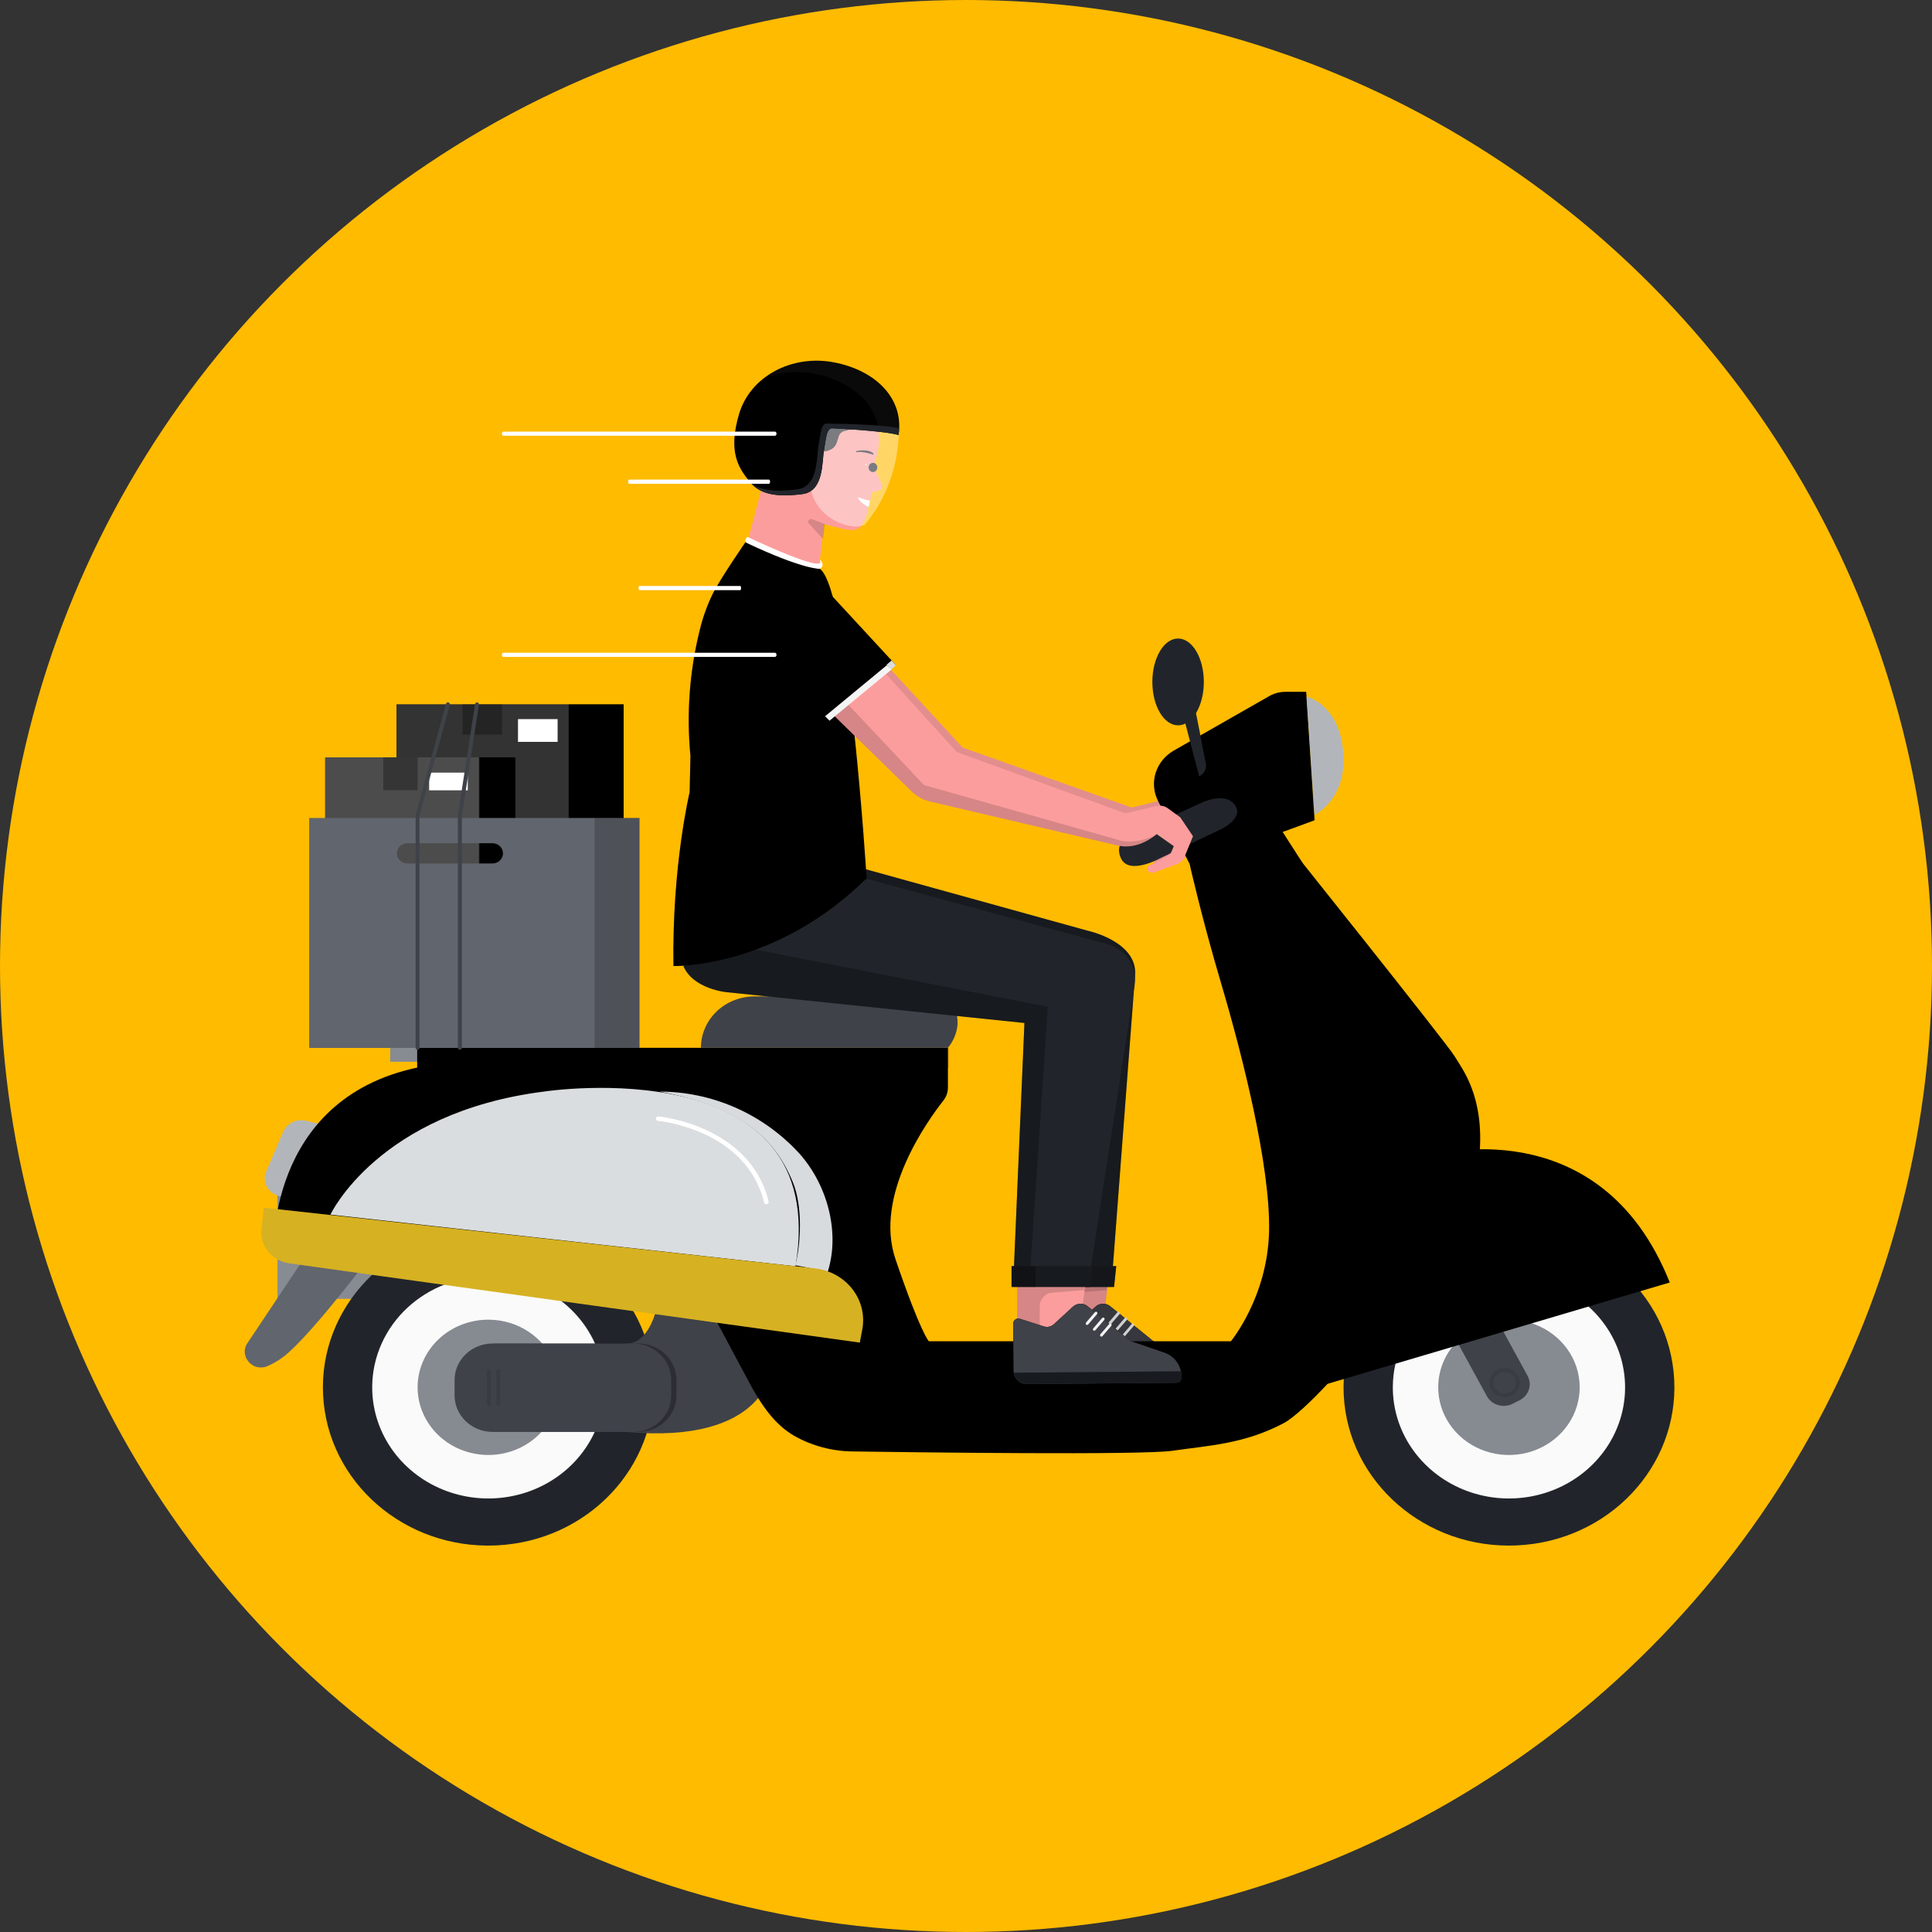 <svg width="90" height="90" viewBox="0 0 90 90" fill="none" xmlns="http://www.w3.org/2000/svg">
<rect x="0" y="0" width="90" height="90" fill="#333333" stroke="none"/>
<circle cx="45" cy="45" r="45" fill="#FFBB00"/>
<path d="M22.718 37.864H18.178V40.057H22.718V37.864Z" fill="#868A91"/>
<g opacity="0.2">
<g opacity="0.2">
<path opacity="0.2" d="M22.417 37.864H18.178V40.057H22.417V37.864Z" fill="white"/>
</g>
</g>
<path d="M22.718 41.992H18.178V44.186H22.718V41.992Z" fill="#868A91"/>
<g opacity="0.2">
<g opacity="0.2">
<path opacity="0.2" d="M22.417 41.992H18.178V44.186H22.417V41.992Z" fill="white"/>
</g>
</g>
<path d="M22.718 47.268H18.178V49.462H22.718V47.268Z" fill="#868A91"/>
<g opacity="0.2">
<g opacity="0.2">
<path opacity="0.2" d="M22.417 47.268H18.178V49.462H22.417V47.268Z" fill="white"/>
</g>
</g>
<path d="M22.718 50.3H18.178V52.494H22.718V50.3Z" fill="#868A91"/>
<g opacity="0.2">
<g opacity="0.2">
<path opacity="0.2" d="M22.417 50.3H18.178V52.494H22.417V50.3Z" fill="white"/>
</g>
</g>
<path d="M22.718 55.28H18.178V57.473H22.718V55.28Z" fill="#868A91"/>
<g opacity="0.2">
<g opacity="0.2">
<path opacity="0.2" d="M22.417 55.28H18.178V57.473H22.417V55.28Z" fill="white"/>
</g>
</g>
<path d="M17.467 55.28H12.927V57.473H17.467V55.28Z" fill="#868A91"/>
<g opacity="0.2">
<g opacity="0.2">
<path opacity="0.2" d="M17.165 55.28H12.927V57.473H17.165V55.28Z" fill="white"/>
</g>
</g>
<path d="M22.718 58.312H18.178V60.505H22.718V58.312Z" fill="#868A91"/>
<g opacity="0.2">
<g opacity="0.2">
<path opacity="0.2" d="M22.417 58.312H18.178V60.505H22.417V58.312Z" fill="white"/>
</g>
</g>
<path d="M17.467 58.312H12.927V60.505H17.467V58.312Z" fill="#868A91"/>
<g opacity="0.2">
<g opacity="0.2">
<path opacity="0.2" d="M17.165 58.312H12.927V60.505H17.165V58.312Z" fill="white"/>
</g>
</g>
<path d="M22.718 63.732H18.178V65.925H22.718V63.732Z" fill="#868A91"/>
<g opacity="0.2">
<g opacity="0.2">
<path opacity="0.2" d="M22.417 63.732H18.178V65.925H22.417V63.732Z" fill="white"/>
</g>
</g>
<path d="M22.718 67.736H18.178V69.929H22.718V67.736Z" fill="#868A91"/>
<g opacity="0.2">
<g opacity="0.2">
<path opacity="0.2" d="M22.417 67.736H18.178V69.929H22.417V67.736Z" fill="white"/>
</g>
</g>
<path d="M73.365 56.062H68.821V58.127H73.365V56.062Z" fill="#B2B6BB"/>
<path d="M73.365 60.043H68.821V62.108H73.365V60.043Z" fill="#B2B6BB"/>
<path d="M69.903 66.089H73.365V64.023H69.314" fill="#B2B6BB"/>
<g opacity="0.3">
<g opacity="0.3">
<path opacity="0.3" d="M73.365 56.062H68.821V58.127H73.365V56.062Z" fill="white"/>
</g>
</g>
<g opacity="0.3">
<g opacity="0.3">
<path opacity="0.3" d="M73.365 60.043H68.821V62.108H73.365V60.043Z" fill="white"/>
</g>
</g>
<g opacity="0.3">
<g opacity="0.3">
<path opacity="0.3" d="M73.365 66.089H68.84L68.818 64.023H73.365V66.089Z" fill="white"/>
</g>
</g>
<g opacity="0.3">
<g opacity="0.3">
<path opacity="0.3" d="M68.82 68.005H73.365V70.07H68.842L68.82 68.005Z" fill="white"/>
</g>
</g>
<path d="M55.279 37.781L54.688 37.359C54.615 37.306 54.53 37.271 54.44 37.254C54.351 37.237 54.258 37.24 54.17 37.262L52.722 37.62L44.844 34.825L41.267 30.938L39.095 33.148L42.704 36.62C42.946 36.868 43.256 37.044 43.599 37.127L52.327 39.104C53.343 39.363 54.183 38.57 54.183 38.57L54.986 39.125L54.891 39.374C54.855 39.469 54.785 39.547 54.694 39.596L53.859 40.04C53.818 40.061 53.787 40.096 53.771 40.137C53.763 40.161 53.761 40.186 53.763 40.212C53.766 40.236 53.774 40.261 53.788 40.282C53.801 40.304 53.819 40.323 53.84 40.338C53.861 40.352 53.886 40.362 53.911 40.368L53.957 40.376C53.991 40.382 54.026 40.379 54.059 40.368L55.149 39.967C55.229 39.938 55.302 39.892 55.362 39.834C55.423 39.776 55.469 39.706 55.5 39.629L55.888 38.657L55.279 37.781Z" fill="#FC9D9D"/>
<path opacity="0.15" d="M52.304 38.826L43.322 36.372L39.642 32.523L38.993 33.066L42.703 36.62C42.944 36.868 43.255 37.044 43.598 37.127L52.326 39.104C53.16 39.317 53.877 38.818 54.105 38.635C52.977 39.148 52.304 38.826 52.304 38.826Z" fill="black"/>
<path d="M38.563 27.551L41.73 30.979L38.862 33.404L36.108 30.008L38.563 27.551Z" fill="black"/>
<path d="M38.681 33.16L41.533 30.768L41.737 30.99L38.892 33.42L38.681 33.16Z" fill="#F4F4F4"/>
<path opacity="0.1" d="M55.279 37.78L54.688 37.358C54.615 37.306 54.53 37.27 54.44 37.253C54.351 37.236 54.258 37.239 54.17 37.261L52.722 37.62L44.844 34.825L41.491 31.183L41.732 30.979L38.565 27.551L36.108 30.009L38.862 33.404L39.121 33.185L42.706 36.62C42.948 36.867 43.258 37.043 43.601 37.127L52.33 39.104C52.376 39.116 52.423 39.125 52.469 39.133H52.495C52.54 39.14 52.584 39.145 52.627 39.148H52.652C52.693 39.148 52.735 39.148 52.776 39.148H52.787C52.83 39.148 52.871 39.148 52.913 39.14H52.94C52.98 39.14 53.02 39.129 53.058 39.122H53.081C53.117 39.115 53.152 39.108 53.182 39.099H53.199C53.237 39.089 53.273 39.078 53.308 39.068L53.336 39.059C53.37 39.047 53.404 39.036 53.437 39.022L53.456 39.015L53.543 38.978L53.561 38.971L53.652 38.927L53.673 38.916C53.701 38.902 53.73 38.887 53.756 38.871H53.766L53.839 38.828L53.853 38.82L53.93 38.765L53.942 38.756C53.988 38.726 54.029 38.697 54.062 38.671C54.141 38.611 54.185 38.574 54.185 38.574L54.21 38.592L54.988 39.129L54.893 39.379C54.858 39.473 54.788 39.552 54.696 39.6L53.861 40.044C53.82 40.066 53.789 40.1 53.773 40.142C53.765 40.166 53.763 40.191 53.765 40.216C53.768 40.241 53.776 40.265 53.79 40.287C53.803 40.309 53.821 40.327 53.842 40.342C53.864 40.357 53.888 40.367 53.914 40.372L53.959 40.381C53.993 40.387 54.029 40.384 54.061 40.372L55.149 39.967C55.229 39.937 55.302 39.892 55.362 39.834C55.423 39.775 55.47 39.705 55.5 39.629L55.888 38.657L55.279 37.78Z" fill="black"/>
<path d="M48.435 59.809L48.43 61.958L51.359 61.889L51.659 59.379L48.435 59.809Z" fill="#FC9D9D"/>
<path opacity="0.15" d="M51.549 60.095L49.948 60.228C49.813 60.273 49.695 60.358 49.612 60.47C49.529 60.581 49.485 60.715 49.485 60.853V61.933L48.435 61.961V59.882L51.585 59.81L51.549 60.095Z" fill="black"/>
<path d="M48.246 61.675L48.266 63.845C48.266 63.928 48.282 64.01 48.314 64.088C48.344 64.163 48.388 64.233 48.445 64.293C48.5 64.35 48.566 64.396 48.641 64.428C48.713 64.459 48.792 64.475 48.871 64.475L55.847 64.414C55.881 64.414 55.914 64.406 55.944 64.393C55.975 64.379 56.002 64.359 56.024 64.335C56.072 64.283 56.097 64.215 56.096 64.146C56.094 63.897 56.016 63.654 55.873 63.445C55.738 63.247 55.54 63.095 55.307 63.012L53.726 62.477L51.721 60.855C51.623 60.772 51.496 60.729 51.367 60.734C51.237 60.738 51.114 60.79 51.023 60.879L50.147 61.684C50.085 61.741 50.009 61.782 49.925 61.801C49.843 61.82 49.758 61.816 49.678 61.791L48.554 61.432C48.519 61.42 48.481 61.418 48.444 61.425C48.406 61.432 48.371 61.447 48.342 61.471C48.311 61.495 48.287 61.526 48.271 61.561C48.254 61.597 48.245 61.636 48.246 61.675Z" fill="black"/>
<path d="M48.246 61.675L48.266 63.845C48.266 63.928 48.282 64.01 48.314 64.088C48.344 64.163 48.388 64.233 48.445 64.293C48.5 64.35 48.566 64.396 48.641 64.428C48.713 64.459 48.792 64.475 48.871 64.475L55.847 64.414C55.881 64.414 55.914 64.406 55.944 64.393C55.975 64.379 56.002 64.359 56.024 64.335C56.072 64.283 56.097 64.215 56.096 64.146C56.094 63.897 56.016 63.654 55.873 63.445C55.738 63.247 55.54 63.095 55.307 63.012L53.726 62.477L51.721 60.855C51.623 60.772 51.496 60.729 51.367 60.734C51.237 60.738 51.114 60.79 51.023 60.879L50.147 61.684C50.085 61.741 50.009 61.782 49.925 61.801C49.843 61.82 49.758 61.816 49.678 61.791L48.554 61.432C48.519 61.42 48.481 61.418 48.444 61.425C48.406 61.432 48.371 61.447 48.342 61.471C48.311 61.495 48.287 61.526 48.271 61.561C48.254 61.597 48.245 61.636 48.246 61.675Z" fill="#3F4249"/>
<path d="M48.876 64.473L55.847 64.413C55.881 64.412 55.914 64.405 55.944 64.391C55.975 64.377 56.002 64.358 56.024 64.334C56.072 64.281 56.098 64.214 56.096 64.145C56.098 64.055 56.086 63.966 56.062 63.88L48.279 63.946C48.302 64.09 48.373 64.224 48.483 64.326C48.588 64.42 48.727 64.473 48.872 64.473H48.876Z" fill="#21252B"/>
<path opacity="0.3" d="M48.876 64.473L55.847 64.413C55.881 64.412 55.914 64.405 55.944 64.391C55.975 64.377 56.002 64.358 56.024 64.334C56.072 64.281 56.098 64.214 56.096 64.145C56.098 64.055 56.086 63.966 56.062 63.88L48.279 63.946C48.302 64.09 48.373 64.224 48.483 64.326C48.588 64.42 48.727 64.473 48.872 64.473H48.876Z" fill="black"/>
<path d="M51.684 61.721C51.677 61.721 51.669 61.719 51.662 61.716C51.655 61.713 51.649 61.709 51.644 61.704C51.638 61.697 51.633 61.69 51.63 61.682C51.626 61.674 51.625 61.666 51.624 61.657C51.625 61.648 51.626 61.639 51.63 61.631C51.633 61.623 51.637 61.616 51.643 61.609L52.061 61.123C52.067 61.117 52.074 61.112 52.081 61.109C52.089 61.105 52.097 61.103 52.106 61.103C52.123 61.104 52.139 61.111 52.151 61.123C52.163 61.136 52.17 61.153 52.17 61.171C52.17 61.188 52.164 61.205 52.152 61.218L51.734 61.704C51.72 61.714 51.702 61.72 51.684 61.722V61.721Z" fill="#F4F4F4"/>
<path d="M52.022 61.991C52.014 61.991 52.006 61.99 51.999 61.987C51.992 61.984 51.986 61.98 51.981 61.975C51.975 61.969 51.97 61.962 51.967 61.953C51.965 61.945 51.965 61.937 51.967 61.928C51.965 61.919 51.965 61.91 51.967 61.901C51.97 61.893 51.974 61.886 51.98 61.88L52.399 61.394C52.404 61.388 52.411 61.383 52.418 61.38C52.426 61.376 52.434 61.374 52.442 61.374C52.459 61.375 52.475 61.381 52.487 61.393C52.499 61.406 52.506 61.423 52.505 61.44C52.506 61.458 52.5 61.475 52.488 61.488L52.07 61.974C52.056 61.983 52.039 61.989 52.022 61.991Z" fill="#F4F4F4"/>
<path d="M52.354 62.264C52.339 62.264 52.324 62.258 52.313 62.248C52.302 62.235 52.295 62.218 52.295 62.2C52.295 62.183 52.301 62.166 52.312 62.153L52.731 61.667C52.736 61.661 52.743 61.656 52.75 61.653C52.758 61.65 52.766 61.648 52.773 61.648C52.782 61.648 52.79 61.65 52.797 61.653C52.804 61.656 52.811 61.661 52.816 61.667C52.828 61.679 52.834 61.695 52.834 61.712C52.836 61.728 52.831 61.744 52.82 61.757L52.402 62.243C52.389 62.255 52.371 62.261 52.354 62.261V62.264Z" fill="#F4F4F4"/>
<path opacity="0.15" d="M56.096 64.145C56.097 64.087 56.092 64.029 56.082 63.972C56.056 63.784 55.986 63.604 55.879 63.445C55.743 63.246 55.545 63.094 55.312 63.011L53.726 62.477L52.824 61.749C52.829 61.74 52.832 61.729 52.831 61.718C52.831 61.702 52.824 61.686 52.813 61.673C52.807 61.667 52.801 61.663 52.794 61.66C52.786 61.657 52.778 61.655 52.77 61.655C52.762 61.655 52.754 61.657 52.747 61.66C52.739 61.663 52.733 61.667 52.728 61.673L52.493 61.479C52.5 61.468 52.503 61.456 52.503 61.443C52.503 61.425 52.497 61.408 52.485 61.395C52.473 61.384 52.457 61.377 52.44 61.377C52.432 61.377 52.423 61.379 52.416 61.382C52.408 61.386 52.402 61.39 52.396 61.396L52.16 61.202C52.166 61.191 52.17 61.179 52.171 61.167C52.171 61.149 52.164 61.132 52.151 61.118C52.14 61.107 52.124 61.1 52.107 61.099C52.098 61.099 52.09 61.101 52.082 61.105C52.074 61.108 52.068 61.113 52.062 61.119L51.724 60.846C51.658 60.794 51.581 60.757 51.498 60.738L51.662 59.371L48.438 59.802V61.421C48.405 61.428 48.375 61.443 48.349 61.462C48.318 61.487 48.294 61.518 48.278 61.553C48.261 61.589 48.252 61.627 48.253 61.666L48.273 63.837C48.273 63.92 48.289 64.002 48.321 64.08C48.351 64.155 48.395 64.225 48.452 64.285C48.507 64.342 48.574 64.388 48.648 64.42C48.72 64.451 48.799 64.467 48.879 64.466L55.854 64.406C55.888 64.406 55.921 64.398 55.951 64.384C55.982 64.371 56.009 64.351 56.031 64.326C56.079 64.274 56.104 64.207 56.103 64.138L56.096 64.145Z" fill="black"/>
<path d="M40.347 40.498L50.646 43.351C50.646 43.351 53.067 43.856 52.869 45.504L51.771 59.943H50.646L49.072 45.933L39.177 41.532L40.347 40.498Z" fill="#21252B"/>
<path opacity="0.3" d="M40.347 40.498L50.646 43.351C50.646 43.351 53.067 43.856 52.869 45.504L51.771 59.943H50.646L49.072 45.933L39.177 41.532L40.347 40.498Z" fill="black"/>
<path d="M51.898 59.951H48.24V58.979H51.999L51.898 59.951Z" fill="#21252B"/>
<path opacity="0.4" d="M51.898 59.951H48.24V58.979H51.999L51.898 59.951Z" fill="black"/>
<path opacity="0.3" d="M49.357 58.979H48.24V59.951H49.357V58.979Z" fill="black"/>
<path d="M13.824 55.899L13.027 55.72C12.794 55.667 12.592 55.528 12.466 55.334C12.34 55.139 12.3 54.904 12.355 54.681L13.188 52.731C13.276 52.524 13.443 52.357 13.655 52.264C13.867 52.171 14.108 52.159 14.329 52.23L14.821 52.348L13.824 55.899Z" fill="#B2B6BB"/>
<path d="M70.664 71.991C74.914 71.796 78.195 68.342 77.991 64.276C77.787 60.21 74.175 57.073 69.924 57.268C65.673 57.463 62.393 60.918 62.596 64.983C62.8 69.049 66.413 72.187 70.664 71.991Z" fill="#21252B"/>
<path d="M64.884 64.557C64.868 65.58 65.17 66.585 65.752 67.443C66.334 68.302 67.169 68.977 68.15 69.382C69.133 69.787 70.219 69.905 71.272 69.719C72.323 69.534 73.295 69.055 74.062 68.342C74.83 67.629 75.359 66.714 75.583 65.713C75.807 64.713 75.715 63.671 75.32 62.72C74.925 61.769 74.243 60.952 73.362 60.371C72.481 59.79 71.441 59.472 70.371 59.458C69.66 59.448 68.955 59.572 68.295 59.823C67.634 60.074 67.033 60.447 66.523 60.92C66.013 61.394 65.606 61.959 65.325 62.583C65.044 63.207 64.894 63.877 64.884 64.557Z" fill="#FAFAFA"/>
<path d="M66.998 64.586C66.989 65.209 67.174 65.821 67.528 66.343C67.884 66.866 68.392 67.277 68.99 67.523C69.589 67.769 70.25 67.84 70.892 67.727C71.533 67.613 72.123 67.321 72.591 66.886C73.058 66.452 73.379 65.895 73.515 65.285C73.651 64.676 73.595 64.041 73.355 63.462C73.114 62.883 72.698 62.386 72.162 62.032C71.625 61.678 70.991 61.485 70.34 61.476C69.907 61.47 69.476 61.546 69.074 61.699C68.671 61.852 68.305 62.079 67.995 62.368C67.684 62.657 67.436 63.002 67.265 63.382C67.094 63.763 67.003 64.172 66.998 64.586Z" fill="#868A91"/>
<path d="M67.99 60.121L67.66 60.286C67.228 60.502 67.061 61.013 67.287 61.426L69.265 65.039C69.49 65.452 70.025 65.611 70.457 65.395L70.787 65.23C71.219 65.013 71.385 64.503 71.16 64.09L69.182 60.477C68.956 60.064 68.422 59.904 67.99 60.121Z" fill="#3F4249"/>
<path d="M66.631 53.828C66.631 53.828 74.521 51.546 77.784 59.743L61.278 64.631L66.631 53.828Z" fill="black"/>
<path d="M23.118 71.991C27.369 71.796 30.65 68.342 30.446 64.276C30.242 60.21 26.63 57.073 22.379 57.268C18.128 57.463 14.847 60.918 15.051 64.983C15.256 69.049 18.867 72.187 23.118 71.991Z" fill="#21252B"/>
<path d="M17.339 64.557C17.324 65.58 17.626 66.585 18.207 67.443C18.789 68.302 19.624 68.977 20.606 69.382C21.589 69.787 22.675 69.905 23.727 69.719C24.779 69.534 25.751 69.055 26.518 68.342C27.285 67.629 27.814 66.714 28.038 65.713C28.262 64.713 28.171 63.671 27.775 62.72C27.38 61.769 26.699 60.952 25.818 60.371C24.937 59.79 23.896 59.472 22.826 59.458C22.116 59.448 21.41 59.572 20.75 59.823C20.09 60.074 19.488 60.447 18.978 60.92C18.468 61.394 18.061 61.959 17.78 62.583C17.499 63.206 17.349 63.877 17.339 64.557Z" fill="#FAFAFA"/>
<path d="M19.453 64.586C19.445 65.209 19.63 65.821 19.985 66.343C20.339 66.866 20.848 67.277 21.447 67.523C22.045 67.769 22.707 67.84 23.347 67.727C23.988 67.613 24.579 67.321 25.046 66.886C25.513 66.452 25.835 65.895 25.971 65.285C26.107 64.676 26.051 64.041 25.81 63.462C25.569 62.883 25.154 62.386 24.618 62.032C24.081 61.678 23.447 61.485 22.796 61.476C22.362 61.47 21.932 61.546 21.53 61.699C21.128 61.852 20.761 62.079 20.45 62.368C20.14 62.657 19.892 63.002 19.721 63.382C19.55 63.763 19.459 64.172 19.453 64.586Z" fill="#868A91"/>
<path d="M29.175 62.585C29.175 62.585 30.037 62.735 30.528 61.173L35.754 61.965L35.945 63.762C35.945 63.762 35.699 67.294 29.177 66.705L29.175 62.585Z" fill="#3F4249"/>
<path d="M12.744 58.411C12.744 58.411 12.377 51.23 19.434 49.733V48.812H44.158V50.665C44.158 50.88 44.085 51.09 43.95 51.263C43.196 52.22 40.703 55.696 41.714 58.657C42.899 62.128 43.269 62.482 43.269 62.482H57.34C57.34 62.482 59.044 60.428 59.118 57.382C59.192 54.337 57.868 49.129 56.883 45.799C55.984 42.773 55.416 40.241 55.416 40.241L59.638 38.895C59.638 38.895 67.449 48.663 67.767 49.213C68.085 49.763 69.17 51.044 68.915 53.851C68.66 56.657 61.641 65.325 59.791 66.301C57.94 67.276 56.281 67.338 54.622 67.582C53.182 67.794 42.53 67.654 39.743 67.614C38.775 67.608 37.825 67.356 36.992 66.883C36.159 66.397 35.532 65.6 34.84 64.287L33.373 61.541L12.744 58.411Z" fill="black"/>
<path d="M37.057 58.987C38.784 48.799 25.365 50.846 25.365 50.846C17.618 51.818 15.393 56.58 15.393 56.58L37.057 58.987Z" fill="#DADDDF"/>
<path d="M14.636 57.91L11.522 62.574C11.124 63.172 11.769 63.923 12.449 63.643C12.835 63.477 13.187 63.247 13.489 62.963C14.912 61.667 17.452 58.254 17.452 58.254L14.636 57.91Z" fill="#61656D"/>
<path d="M30.701 50.846C32.083 51.099 33.456 51.504 34.59 52.228C35.724 52.952 36.419 53.843 36.927 55.053C37.418 56.229 37.295 57.995 37.05 58.94L38.563 59.231C39.152 57.356 38.512 55.053 37.098 53.585C35.44 51.862 33.16 50.85 30.697 50.85" fill="#DADDDF"/>
<g opacity="0.1">
<path opacity="0.1" d="M30.701 50.846C32.083 51.099 33.456 51.504 34.59 52.228C35.724 52.952 36.419 53.843 36.927 55.053C37.418 56.229 37.295 57.995 37.05 58.94L38.563 59.231C39.152 57.356 38.512 55.053 37.098 53.585C35.44 51.862 33.16 50.85 30.697 50.85" fill="black"/>
</g>
<path d="M44.158 48.811C44.409 48.506 44.564 48.139 44.605 47.752C44.644 47.158 44.36 46.416 43.69 46.416H35.155C34.491 46.416 33.854 46.668 33.384 47.117C32.914 47.567 32.651 48.176 32.651 48.811H44.158Z" fill="#3F4249"/>
<path d="M55.414 40.241L53.93 37.28C53.734 36.873 53.702 36.412 53.841 35.984C53.98 35.557 54.279 35.193 54.681 34.964L59.12 32.431C59.352 32.298 59.617 32.228 59.887 32.228H60.847L61.232 38.214L59.751 38.756L60.688 40.214L55.414 40.241Z" fill="black"/>
<path d="M60.861 32.448C60.861 32.448 62.38 32.781 62.571 35.021C62.762 37.261 61.231 37.958 61.231 37.958L60.861 32.448Z" fill="#B2B6BB"/>
<path d="M55.932 37.414C55.932 37.414 52.862 38.807 52.487 39.035C52.227 39.193 52.003 39.47 52.207 39.958C52.555 40.79 53.99 40.008 53.99 40.008L56.849 38.641C56.849 38.641 57.947 38.145 57.542 37.525C57.088 36.83 55.932 37.414 55.932 37.414Z" fill="#21252B"/>
<path d="M56.079 31.768C56.079 32.884 55.542 33.789 54.88 33.789C54.217 33.789 53.681 32.884 53.681 31.768C53.681 30.651 54.217 29.745 54.88 29.745C55.542 29.745 56.079 30.653 56.079 31.768Z" fill="#21252B"/>
<path d="M55.077 33.16L55.861 36.167C55.98 36.109 56.076 36.013 56.132 35.896C56.187 35.779 56.199 35.647 56.165 35.523C56 34.775 55.783 33.419 55.602 32.764C55.58 32.698 55.077 33.16 55.077 33.16Z" fill="#21252B"/>
<g opacity="0.3">
<path opacity="0.3" d="M42.041 59.59C41.976 59.41 41.909 59.225 41.846 59.037C41.783 58.848 41.719 58.678 41.669 58.502C41.593 58.233 41.538 57.958 41.504 57.68C40.392 62.009 42.089 65.057 45.004 65.272C49.262 65.585 54.454 65.812 56.553 65.286C60.381 64.325 61.785 61.272 62.121 60.77C62.456 60.267 65.5 54.944 63.635 49.819C61.769 44.695 58.514 39.251 58.514 39.251L55.414 40.239C55.414 40.239 55.982 42.766 56.88 45.797C57.868 49.126 59.191 54.334 59.116 57.38C59.041 60.426 57.338 62.48 57.338 62.48H43.269C43.269 62.48 42.964 62.189 42.039 59.588" fill="black"/>
</g>
<path d="M12.182 57.285L12.284 56.258L37.967 59.087C38.31 59.126 38.641 59.232 38.94 59.397C39.239 59.563 39.5 59.785 39.706 60.05C39.912 60.315 40.06 60.618 40.139 60.94C40.219 61.261 40.229 61.595 40.17 61.92L40.054 62.543L13.473 58.85C13.089 58.798 12.74 58.606 12.5 58.315C12.26 58.023 12.146 57.654 12.182 57.285Z" fill="#EBC325"/>
<g opacity="0.3">
<path opacity="0.3" d="M12.182 57.285L12.284 56.258L37.967 59.087C38.31 59.126 38.641 59.232 38.94 59.397C39.239 59.563 39.5 59.785 39.706 60.05C39.912 60.315 40.06 60.618 40.139 60.94C40.219 61.261 40.229 61.595 40.17 61.92L40.054 62.543L13.473 58.85C13.089 58.798 12.74 58.606 12.5 58.315C12.26 58.023 12.146 57.654 12.182 57.285Z" fill="black"/>
</g>
<path d="M29.052 32.809H18.469V43.048H29.052V32.809Z" fill="black"/>
<path opacity="0.2" d="M26.495 32.809H18.469V43.048H26.495V32.809Z" fill="white"/>
<path opacity="0.15" d="M29.052 32.809H26.468V43.048H29.052V32.809Z" fill="black"/>
<path opacity="0.3" d="M23.391 32.809H21.545V34.221H23.391V32.809Z" fill="black"/>
<path d="M25.976 33.499H24.13V34.559H25.976V33.499Z" fill="white"/>
<path d="M24.007 35.28H15.146V45.519H24.007V35.28Z" fill="black"/>
<path opacity="0.3" d="M22.329 35.28H15.146V45.519H22.329V35.28Z" fill="white"/>
<path opacity="0.15" d="M24.007 35.28H22.284V45.519H24.007V35.28Z" fill="black"/>
<path opacity="0.3" d="M19.453 35.28H17.853V36.81H19.453V35.28Z" fill="black"/>
<path d="M21.791 35.992H19.992V36.816H21.791V35.992Z" fill="white"/>
<g opacity="0.2">
<path opacity="0.2" d="M62.118 64.156C62.118 64.156 67.772 58.209 68.937 53.533C69.33 53.533 70.242 53.568 70.689 53.657C70.689 53.657 67.342 62.349 62.118 64.156Z" fill="black"/>
</g>
<path opacity="0.2" d="M44.188 48.815H19.453V49.757H44.188V48.815Z" fill="black"/>
<path d="M14.404 38.105V48.816H29.79V38.105H14.404ZM22.898 40.223H19.02C18.952 40.228 18.884 40.219 18.819 40.198C18.755 40.177 18.696 40.143 18.646 40.099C18.596 40.055 18.556 40.001 18.529 39.941C18.501 39.882 18.487 39.817 18.487 39.752C18.487 39.687 18.501 39.622 18.529 39.563C18.556 39.503 18.596 39.449 18.646 39.405C18.696 39.361 18.755 39.327 18.819 39.306C18.884 39.284 18.952 39.276 19.02 39.281H22.898C22.966 39.276 23.034 39.284 23.099 39.306C23.163 39.327 23.222 39.361 23.272 39.405C23.322 39.449 23.362 39.503 23.389 39.563C23.417 39.622 23.431 39.687 23.431 39.752C23.431 39.817 23.417 39.882 23.389 39.941C23.362 40.001 23.322 40.055 23.272 40.099C23.222 40.143 23.163 40.177 23.099 40.198C23.034 40.219 22.966 40.228 22.898 40.223Z" fill="#61656D"/>
<path opacity="0.3" d="M29.735 62.585H23.2C22.218 62.585 21.422 63.346 21.422 64.286V65.004C21.422 65.943 22.218 66.705 23.2 66.705H29.735C30.717 66.705 31.513 65.943 31.513 65.004V64.286C31.513 63.346 30.717 62.585 29.735 62.585Z" fill="black"/>
<path opacity="0.2" d="M29.791 38.105H27.698V48.816H29.791V38.105Z" fill="black"/>
<path d="M29.489 62.585H22.954C21.972 62.585 21.176 63.346 21.176 64.286V65.004C21.176 65.943 21.972 66.705 22.954 66.705H29.489C30.471 66.705 31.267 65.943 31.267 65.004V64.286C31.267 63.346 30.471 62.585 29.489 62.585Z" fill="#3F4249"/>
<g opacity="0.3">
<path opacity="0.3" d="M22.775 65.499C22.763 65.499 22.751 65.496 22.74 65.492C22.729 65.488 22.719 65.481 22.71 65.473C22.702 65.465 22.695 65.455 22.69 65.444C22.686 65.433 22.683 65.422 22.684 65.41V63.88C22.686 63.858 22.697 63.838 22.714 63.823C22.731 63.809 22.753 63.8 22.776 63.8C22.798 63.8 22.82 63.809 22.837 63.823C22.854 63.838 22.865 63.858 22.867 63.88V65.41C22.867 65.434 22.858 65.456 22.84 65.473C22.823 65.49 22.8 65.499 22.775 65.499Z" fill="black"/>
</g>
<g opacity="0.3">
<path opacity="0.3" d="M23.206 65.499C23.181 65.499 23.158 65.489 23.141 65.473C23.123 65.456 23.114 65.434 23.114 65.41V63.88C23.114 63.856 23.123 63.834 23.141 63.817C23.158 63.8 23.181 63.791 23.206 63.791C23.231 63.791 23.254 63.8 23.271 63.817C23.289 63.834 23.299 63.856 23.299 63.88V65.41C23.299 65.434 23.289 65.456 23.271 65.473C23.254 65.489 23.231 65.499 23.206 65.499Z" fill="black"/>
</g>
<g opacity="0.3">
<path opacity="0.3" d="M70.092 65.087C69.951 65.087 69.813 65.047 69.697 64.972C69.58 64.897 69.488 64.791 69.434 64.667C69.38 64.542 69.366 64.406 69.394 64.274C69.421 64.142 69.489 64.02 69.589 63.925C69.688 63.83 69.815 63.765 69.953 63.739C70.091 63.713 70.234 63.726 70.364 63.778C70.494 63.829 70.605 63.916 70.683 64.028C70.761 64.14 70.803 64.272 70.803 64.406C70.803 64.587 70.728 64.76 70.595 64.887C70.462 65.015 70.281 65.087 70.092 65.087ZM70.092 63.91C69.988 63.91 69.887 63.939 69.8 63.994C69.715 64.049 69.647 64.127 69.607 64.218C69.567 64.31 69.557 64.41 69.578 64.508C69.598 64.605 69.648 64.694 69.721 64.764C69.794 64.834 69.888 64.882 69.989 64.901C70.091 64.921 70.195 64.91 70.291 64.873C70.388 64.835 70.469 64.77 70.526 64.688C70.584 64.605 70.614 64.508 70.614 64.409C70.614 64.277 70.558 64.15 70.461 64.056C70.363 63.963 70.23 63.91 70.092 63.91Z" fill="black"/>
</g>
<g opacity="0.2">
<path opacity="0.2" d="M57.398 62.427L57.311 62.51L59.034 64.158L59.121 64.075L57.398 62.427Z" fill="black"/>
</g>
<g opacity="0.2">
<path opacity="0.2" d="M42.6 64.168L42.48 64.146C42.601 63.522 42.875 62.933 43.279 62.43L43.374 62.505C42.985 62.995 42.721 63.565 42.6 64.168Z" fill="black"/>
</g>
<path d="M35.697 56.053C35.683 56.053 35.669 56.049 35.659 56.041C35.648 56.032 35.64 56.021 35.637 56.008C34.796 52.559 30.688 52.172 30.646 52.169C30.63 52.167 30.615 52.16 30.604 52.148C30.594 52.136 30.589 52.12 30.59 52.105C30.592 52.089 30.599 52.075 30.612 52.065C30.625 52.055 30.641 52.05 30.657 52.051C30.699 52.051 34.895 52.45 35.757 55.98C35.761 55.996 35.758 56.011 35.749 56.025C35.741 56.038 35.727 56.048 35.711 56.051L35.697 56.053Z" fill="white"/>
<path d="M35.697 56.097C35.673 56.097 35.65 56.089 35.632 56.074C35.613 56.06 35.6 56.04 35.595 56.018C34.76 52.595 30.686 52.217 30.645 52.213C30.618 52.209 30.593 52.196 30.575 52.175C30.558 52.155 30.55 52.129 30.552 52.102C30.554 52.076 30.567 52.052 30.587 52.034C30.608 52.017 30.635 52.007 30.662 52.008C30.707 52.008 34.936 52.408 35.805 55.971C35.811 55.997 35.806 56.025 35.791 56.048C35.776 56.072 35.752 56.088 35.724 56.094L35.697 56.097ZM30.652 52.095C30.648 52.095 30.644 52.097 30.641 52.099C30.638 52.102 30.636 52.105 30.636 52.109C30.635 52.113 30.637 52.117 30.639 52.12C30.642 52.123 30.646 52.125 30.65 52.125C30.692 52.125 34.831 52.514 35.682 55.998C35.683 56.002 35.685 56.005 35.688 56.007C35.692 56.009 35.696 56.01 35.7 56.009C35.704 56.008 35.707 56.006 35.71 56.002C35.712 55.999 35.713 55.995 35.712 55.991C34.858 52.493 30.695 52.104 30.653 52.096L30.652 52.095Z" fill="white"/>
<path d="M19.453 48.903C19.428 48.903 19.405 48.894 19.388 48.877C19.371 48.861 19.361 48.839 19.361 48.816V37.976V37.965L20.776 32.786C20.778 32.775 20.783 32.764 20.791 32.754C20.798 32.745 20.807 32.737 20.818 32.73C20.828 32.724 20.84 32.72 20.852 32.718C20.865 32.717 20.877 32.717 20.889 32.72C20.901 32.723 20.912 32.729 20.922 32.736C20.932 32.743 20.94 32.752 20.946 32.763C20.952 32.773 20.956 32.784 20.957 32.796C20.959 32.808 20.958 32.82 20.954 32.831L19.542 37.998V48.816C19.542 48.838 19.533 48.86 19.516 48.877C19.499 48.893 19.476 48.903 19.453 48.903Z" fill="#3F4249"/>
<path d="M21.422 48.903C21.41 48.903 21.398 48.901 21.387 48.896C21.375 48.892 21.365 48.886 21.357 48.877C21.348 48.869 21.341 48.86 21.337 48.849C21.332 48.838 21.33 48.827 21.33 48.815V37.974L22.13 32.796C22.134 32.773 22.147 32.752 22.166 32.738C22.186 32.724 22.21 32.718 22.234 32.721C22.259 32.725 22.28 32.737 22.295 32.756C22.309 32.774 22.316 32.798 22.312 32.821L21.517 37.993V48.815C21.517 48.827 21.514 48.839 21.509 48.849C21.505 48.86 21.498 48.87 21.489 48.878C21.48 48.886 21.47 48.893 21.458 48.897C21.447 48.901 21.434 48.903 21.422 48.903Z" fill="#3F4249"/>
<path opacity="0.4" d="M59.499 32.278L60.217 38.585L61.246 38.182L60.839 32.254L59.499 32.278Z" fill="black"/>
<path d="M47.385 59.809L47.38 61.958L50.308 61.889L50.609 59.379L47.385 59.809Z" fill="#FC9D9D"/>
<path opacity="0.15" d="M50.5 60.095L48.898 60.228C48.763 60.273 48.645 60.358 48.562 60.469C48.479 60.581 48.435 60.715 48.435 60.853V61.933L47.385 61.961V59.882L50.535 59.81L50.5 60.095Z" fill="black"/>
<path d="M47.196 61.675L47.217 63.845C47.217 63.928 47.232 64.01 47.263 64.088C47.294 64.163 47.339 64.233 47.395 64.293C47.45 64.35 47.517 64.396 47.591 64.428C47.664 64.459 47.742 64.475 47.822 64.475L54.797 64.414C54.83 64.414 54.864 64.406 54.894 64.393C54.925 64.379 54.952 64.359 54.974 64.335C55.022 64.283 55.048 64.215 55.047 64.146C55.043 63.898 54.966 63.657 54.824 63.449C54.689 63.251 54.49 63.099 54.258 63.016L52.68 62.477L50.671 60.855C50.574 60.772 50.447 60.729 50.317 60.734C50.187 60.738 50.064 60.79 49.973 60.879L49.097 61.684C49.036 61.741 48.959 61.782 48.876 61.801C48.794 61.82 48.708 61.816 48.628 61.791L47.505 61.432C47.469 61.42 47.431 61.418 47.394 61.425C47.357 61.431 47.322 61.447 47.293 61.471C47.262 61.495 47.237 61.526 47.222 61.561C47.205 61.597 47.196 61.636 47.196 61.675Z" fill="black"/>
<path d="M47.196 61.675L47.217 63.845C47.217 63.928 47.232 64.01 47.263 64.088C47.294 64.163 47.339 64.233 47.395 64.293C47.45 64.35 47.517 64.396 47.591 64.428C47.664 64.459 47.742 64.475 47.822 64.475L54.797 64.414C54.83 64.414 54.864 64.406 54.894 64.393C54.925 64.379 54.952 64.359 54.974 64.335C55.022 64.283 55.048 64.215 55.047 64.146C55.043 63.898 54.966 63.657 54.824 63.449C54.689 63.251 54.49 63.099 54.258 63.016L52.68 62.477L50.671 60.855C50.574 60.772 50.447 60.729 50.317 60.734C50.187 60.738 50.064 60.79 49.973 60.879L49.097 61.684C49.036 61.741 48.959 61.782 48.876 61.801C48.794 61.82 48.708 61.816 48.628 61.791L47.505 61.432C47.469 61.42 47.431 61.418 47.394 61.425C47.357 61.431 47.322 61.447 47.293 61.471C47.262 61.495 47.237 61.526 47.222 61.561C47.205 61.597 47.196 61.636 47.196 61.675Z" fill="#3F4249"/>
<path d="M47.826 64.473L54.797 64.413C54.83 64.412 54.864 64.405 54.894 64.391C54.925 64.378 54.952 64.358 54.974 64.334C55.022 64.281 55.048 64.214 55.046 64.145C55.047 64.055 55.036 63.966 55.012 63.88L47.23 63.946C47.252 64.09 47.323 64.224 47.433 64.326C47.538 64.421 47.677 64.473 47.822 64.473H47.826Z" fill="#21252B"/>
<path opacity="0.3" d="M47.826 64.473L54.797 64.413C54.83 64.412 54.864 64.405 54.894 64.391C54.925 64.378 54.952 64.358 54.974 64.334C55.022 64.281 55.048 64.214 55.046 64.145C55.047 64.055 55.036 63.966 55.012 63.88L47.23 63.946C47.252 64.09 47.323 64.224 47.433 64.326C47.538 64.421 47.677 64.473 47.822 64.473H47.826Z" fill="black"/>
<path d="M50.635 61.721C50.627 61.721 50.62 61.719 50.613 61.716C50.606 61.713 50.599 61.709 50.594 61.704C50.588 61.697 50.583 61.69 50.58 61.682C50.578 61.674 50.578 61.665 50.58 61.657C50.578 61.648 50.578 61.639 50.58 61.631C50.583 61.623 50.587 61.616 50.593 61.609L51.012 61.123C51.017 61.117 51.024 61.112 51.032 61.109C51.04 61.105 51.048 61.103 51.056 61.103C51.074 61.104 51.09 61.111 51.101 61.123C51.114 61.136 51.121 61.153 51.121 61.171C51.12 61.188 51.114 61.205 51.102 61.218L50.685 61.704C50.67 61.714 50.653 61.72 50.635 61.722V61.721Z" fill="#F4F4F4"/>
<path d="M50.972 61.991C50.965 61.991 50.957 61.99 50.95 61.987C50.943 61.984 50.937 61.98 50.931 61.975C50.925 61.969 50.92 61.962 50.917 61.953C50.914 61.945 50.912 61.937 50.912 61.928C50.912 61.919 50.914 61.91 50.917 61.901C50.92 61.893 50.925 61.886 50.93 61.88L51.349 61.394C51.354 61.388 51.361 61.383 51.369 61.38C51.376 61.376 51.384 61.374 51.393 61.374C51.41 61.375 51.426 61.381 51.438 61.393C51.45 61.406 51.456 61.423 51.456 61.44C51.456 61.458 51.45 61.475 51.438 61.488L51.02 61.974C51.005 61.983 50.989 61.989 50.972 61.991Z" fill="#F4F4F4"/>
<path d="M51.304 62.264C51.289 62.264 51.274 62.258 51.263 62.248C51.251 62.235 51.245 62.218 51.245 62.2C51.245 62.183 51.251 62.166 51.262 62.153L51.681 61.667C51.692 61.656 51.708 61.65 51.723 61.65C51.74 61.651 51.755 61.659 51.766 61.671C51.778 61.683 51.784 61.699 51.784 61.715C51.785 61.732 51.78 61.748 51.77 61.761L51.352 62.247C51.339 62.258 51.322 62.264 51.304 62.264Z" fill="#F4F4F4"/>
<path d="M40.416 40.949L51.552 43.974C51.977 44.09 52.343 44.349 52.582 44.703C52.822 45.058 52.918 45.483 52.854 45.901L50.683 59.882H47.197L47.722 47.654L33.851 46.22C33.851 46.22 32.291 46.078 31.834 45.001L40.416 40.949Z" fill="#21252B"/>
<path opacity="0.3" d="M33.052 44.426L31.833 45.001C32.29 46.078 33.85 46.22 33.85 46.22L47.722 47.654L47.198 59.84L47.951 59.846L48.809 46.901L35.2 44.239L33.052 44.426Z" fill="black"/>
<path d="M34.788 25.172C34.788 25.172 33.589 26.893 33.196 27.677C32.939 28.207 32.74 28.761 32.603 29.33C32.122 31.256 31.974 33.244 32.164 35.216L32.127 36.901C32.127 36.901 31.301 40.339 31.372 45.001C31.372 45.001 36.096 45.144 40.37 40.913C40.37 40.913 39.545 27.502 38.196 26.499L34.788 25.172Z" fill="black"/>
<path d="M35.825 19.708L35.567 22.429L34.846 25.15L38.158 26.423L38.382 24.422L39.202 24.616C39.229 24.625 39.258 24.632 39.285 24.639C39.819 24.753 40.141 24.747 40.383 23.932L40.613 22.936L40.962 22.832L40.981 22.824C41.029 22.804 41.066 22.767 41.085 22.72C41.104 22.674 41.103 22.622 41.082 22.576L40.683 21.715V21.667L40.731 21.553C40.933 21.073 40.993 20.549 40.906 20.038L40.819 19.537L35.825 19.708Z" fill="#FC9D9D"/>
<path d="M40.902 19.62L39.378 20.069C39.307 20.079 39.241 20.108 39.187 20.153C39.133 20.198 39.093 20.257 39.073 20.323L38.996 20.57C38.902 20.899 38.639 21.024 38.285 21.041H37.929L37.805 21.655C37.796 21.697 37.772 21.734 37.736 21.76C37.701 21.786 37.657 21.8 37.612 21.798C37.564 21.794 37.52 21.773 37.488 21.738C37.457 21.703 37.441 21.658 37.445 21.612L37.461 21.38L36.615 21.412L36.453 22.049C36.126 22.564 35.461 22.57 35.461 22.57C35.15 21.336 34.718 20.169 35.205 19.019L35.217 18.991C35.384 18.59 36.069 18.116 36.666 18.299C36.886 18.371 37.032 18.157 37.118 18.094C37.476 17.631 38.548 17.553 39.141 17.96L39.516 18.246C39.821 18.421 40.187 18.357 40.554 18.343C41.089 18.247 41.46 19.059 40.902 19.62Z" fill="#21252B"/>
<path opacity="0.15" d="M38.34 25.113L37.672 24.373C37.66 24.356 37.652 24.336 37.65 24.316C37.648 24.295 37.65 24.274 37.658 24.255C37.672 24.225 37.697 24.201 37.728 24.189C37.76 24.176 37.795 24.176 37.827 24.188L38.422 24.408L38.34 25.113Z" fill="black"/>
<path opacity="0.15" d="M35.93 22.476L36.706 22.429C36.607 22.317 36.523 22.194 36.457 22.062C36.403 22.162 36.329 22.25 36.238 22.321C36.147 22.392 36.042 22.445 35.93 22.476Z" fill="black"/>
<path d="M40.868 21.789C40.877 21.671 40.794 21.569 40.682 21.561C40.57 21.554 40.473 21.644 40.464 21.762C40.455 21.88 40.539 21.982 40.651 21.989C40.762 21.997 40.86 21.907 40.868 21.789Z" fill="#21252B"/>
<path d="M40.338 21.676C40.355 21.676 40.368 21.663 40.368 21.646C40.368 21.63 40.355 21.617 40.338 21.617C40.321 21.617 40.307 21.63 40.307 21.646C40.307 21.663 40.321 21.676 40.338 21.676Z" fill="white"/>
<path d="M37.378 22.704L37.466 21.426C37.473 21.29 37.424 21.157 37.33 21.055C37.235 20.954 37.103 20.892 36.961 20.883C36.819 20.875 36.679 20.92 36.572 21.01C36.465 21.1 36.399 21.227 36.389 21.363L36.371 21.614C36.352 21.887 36.447 22.155 36.635 22.36C36.823 22.565 37.089 22.69 37.374 22.708L37.378 22.704Z" fill="#FC9D9D"/>
<path opacity="0.2" d="M36.148 30.68C36.758 31.806 38.303 34.404 39.897 35.087L39.731 33.711L36.315 30.558C36.298 30.537 36.273 30.523 36.245 30.519C36.217 30.516 36.189 30.523 36.167 30.539C36.145 30.556 36.131 30.579 36.127 30.606C36.123 30.632 36.131 30.659 36.148 30.68Z" fill="black"/>
<path d="M54.981 38.074L54.393 37.647C54.32 37.595 54.235 37.559 54.146 37.542C54.056 37.526 53.964 37.528 53.876 37.55L52.425 37.89L44.571 35.035L41.025 31.129L38.838 33.323L42.418 36.821C42.658 37.071 42.967 37.249 43.309 37.335L52.02 39.376C53.037 39.642 53.881 38.855 53.881 38.855L54.679 39.416L54.577 39.665C54.54 39.76 54.468 39.838 54.374 39.886L53.545 40.32C53.504 40.34 53.472 40.375 53.457 40.417C53.449 40.441 53.446 40.466 53.449 40.491C53.451 40.516 53.459 40.54 53.472 40.562C53.485 40.583 53.502 40.602 53.524 40.617C53.545 40.632 53.569 40.642 53.594 40.647L53.641 40.657C53.675 40.664 53.71 40.661 53.743 40.649L54.825 40.255C54.905 40.226 54.978 40.181 55.039 40.124C55.1 40.066 55.147 39.997 55.178 39.92L55.574 38.955L54.981 38.074Z" fill="#FC9D9D"/>
<path opacity="0.15" d="M51.999 39.097L43.041 36.57L39.394 32.694L38.743 33.231L42.419 36.821C42.658 37.071 42.967 37.249 43.31 37.335L52.021 39.376C52.853 39.595 53.574 39.102 53.804 38.919C52.668 39.423 51.999 39.097 51.999 39.097Z" fill="black"/>
<path opacity="0.2" d="M33.811 37.005L33.886 31.053C33.886 30.071 34.048 28.183 34.435 27.274L35.198 25.483L34.786 25.172C34.786 25.172 33.587 26.893 33.194 27.677C32.936 28.207 32.737 28.76 32.6 29.33C32.12 31.254 31.972 33.24 32.162 35.21L32.124 36.895C32.124 36.895 31.301 40.339 31.372 45.001C31.77 45.001 32.166 44.971 32.558 44.911L34.634 44.463C33.999 42.025 33.722 39.515 33.811 37.005Z" fill="black"/>
<g opacity="0.3">
<path opacity="0.3" d="M37.244 21.684L37.259 21.47C37.264 21.381 37.233 21.293 37.17 21.225C37.108 21.157 37.021 21.116 36.928 21.109C36.876 21.104 36.824 21.11 36.776 21.127C36.727 21.144 36.683 21.171 36.647 21.206L36.639 21.213C36.626 21.229 36.62 21.249 36.622 21.269C36.624 21.289 36.634 21.308 36.65 21.321C36.667 21.333 36.688 21.339 36.708 21.337C36.729 21.335 36.748 21.325 36.762 21.31C36.781 21.289 36.806 21.273 36.833 21.263C36.86 21.253 36.889 21.249 36.919 21.252C36.972 21.255 37.022 21.279 37.057 21.317C37.093 21.356 37.111 21.407 37.107 21.458L37.093 21.672C37.093 21.692 37.101 21.711 37.115 21.726C37.129 21.741 37.148 21.751 37.168 21.754C37.178 21.756 37.189 21.755 37.199 21.753C37.209 21.75 37.218 21.745 37.225 21.738C37.233 21.731 37.238 21.723 37.241 21.713C37.245 21.704 37.245 21.694 37.244 21.684Z" fill="#21252B"/>
</g>
<path d="M40.531 23.323C40.359 23.298 40.192 23.249 40.036 23.177C40.028 23.173 40.018 23.172 40.009 23.173C40 23.175 39.992 23.18 39.986 23.186C39.98 23.193 39.976 23.201 39.976 23.21C39.975 23.219 39.978 23.228 39.983 23.235C40.103 23.402 40.269 23.534 40.463 23.616L40.531 23.323Z" fill="white"/>
<path d="M39.86 21.019C40.464 20.883 40.686 21.122 40.686 21.122V21.184C40.686 21.184 40.196 21.008 39.898 21.066L39.86 21.019Z" fill="#21252B"/>
<path opacity="0.4" d="M41.858 19.66C41.858 19.66 42.133 22.236 40.289 24.439C39.715 24.773 37.582 24.155 37.727 22.086C37.829 20.621 37.524 19.582 37.955 19.326C38.386 19.071 40.541 19.793 41.858 19.66Z" fill="white"/>
<path d="M38.808 19.953C38.808 19.953 41.134 20.058 41.857 20.264C42.117 18.566 40.795 17.251 38.844 16.879C36.893 16.506 34.953 17.524 34.43 19.281C33.907 21.038 34.397 21.776 34.878 22.385C35.268 22.879 35.842 23.217 37.38 23.017C38.396 22.886 38.287 21.487 38.387 20.958C38.486 20.43 38.493 19.904 38.808 19.953Z" fill="black"/>
<g opacity="0.2">
<path opacity="0.2" d="M38.808 16.878C38.236 16.765 37.644 16.775 37.077 16.907C36.508 17.039 35.978 17.29 35.524 17.642C36.275 17.333 37.107 17.25 37.908 17.405C39.593 17.726 40.809 18.747 40.944 20.114C41.241 20.141 41.536 20.19 41.825 20.259C42.083 18.561 40.76 17.251 38.808 16.878Z" fill="white"/>
</g>
<path d="M38.557 19.734C38.242 19.686 38.235 20.199 38.133 20.74C38.03 21.282 38.139 22.667 37.126 22.799C36.008 22.944 35.398 22.799 34.998 22.526C35.389 22.939 35.991 23.196 37.377 23.016C38.393 22.885 38.284 21.487 38.384 20.958C38.483 20.429 38.493 19.904 38.808 19.952C38.808 19.952 41.134 20.058 41.857 20.263C41.872 20.161 41.882 20.058 41.886 19.954C41.139 19.753 38.557 19.734 38.557 19.734Z" fill="#21252B"/>
<path d="M34.812 25.008C34.812 25.008 38.701 26.862 38.165 26.052C38.165 26.052 38.495 26.284 38.195 26.499C38.195 26.499 37.408 26.535 34.756 25.279C34.76 25.279 34.649 25.167 34.812 25.008Z" fill="white"/>
<path d="M38.349 27.718L41.488 31.17L38.601 33.572L35.875 30.156L38.349 27.718Z" fill="black"/>
<path d="M50.78 59.951H47.122V58.979H50.882L50.78 59.951Z" fill="#21252B"/>
<path opacity="0.3" d="M50.78 59.951H47.122V58.979H50.882L50.78 59.951Z" fill="black"/>
<path opacity="0.3" d="M48.24 58.979H47.122V59.951H48.24V58.979Z" fill="black"/>
<path d="M38.436 33.365L41.318 30.984L41.534 31.185L38.643 33.573L38.436 33.365Z" fill="#F4F4F4"/>
<path d="M36.098 20.3H23.454C23.412 20.3 23.379 20.257 23.379 20.203C23.379 20.15 23.412 20.106 23.454 20.106H36.098C36.14 20.106 36.173 20.15 36.173 20.203C36.173 20.257 36.14 20.3 36.098 20.3Z" fill="white"/>
<path d="M36.098 30.601H23.454C23.412 30.601 23.379 30.558 23.379 30.504C23.379 30.451 23.412 30.407 23.454 30.407H36.098C36.14 30.407 36.173 30.451 36.173 30.504C36.173 30.558 36.14 30.601 36.098 30.601Z" fill="white"/>
<path d="M35.818 22.535H29.315C29.285 22.535 29.26 22.492 29.26 22.438C29.26 22.385 29.285 22.341 29.315 22.341H35.818C35.849 22.341 35.873 22.385 35.873 22.438C35.873 22.492 35.849 22.535 35.818 22.535Z" fill="white"/>
<path d="M34.482 27.492H29.786C29.764 27.492 29.747 27.448 29.747 27.395C29.747 27.341 29.764 27.297 29.786 27.297H34.482C34.504 27.297 34.521 27.341 34.521 27.395C34.521 27.448 34.504 27.492 34.482 27.492Z" fill="white"/>
</svg>
